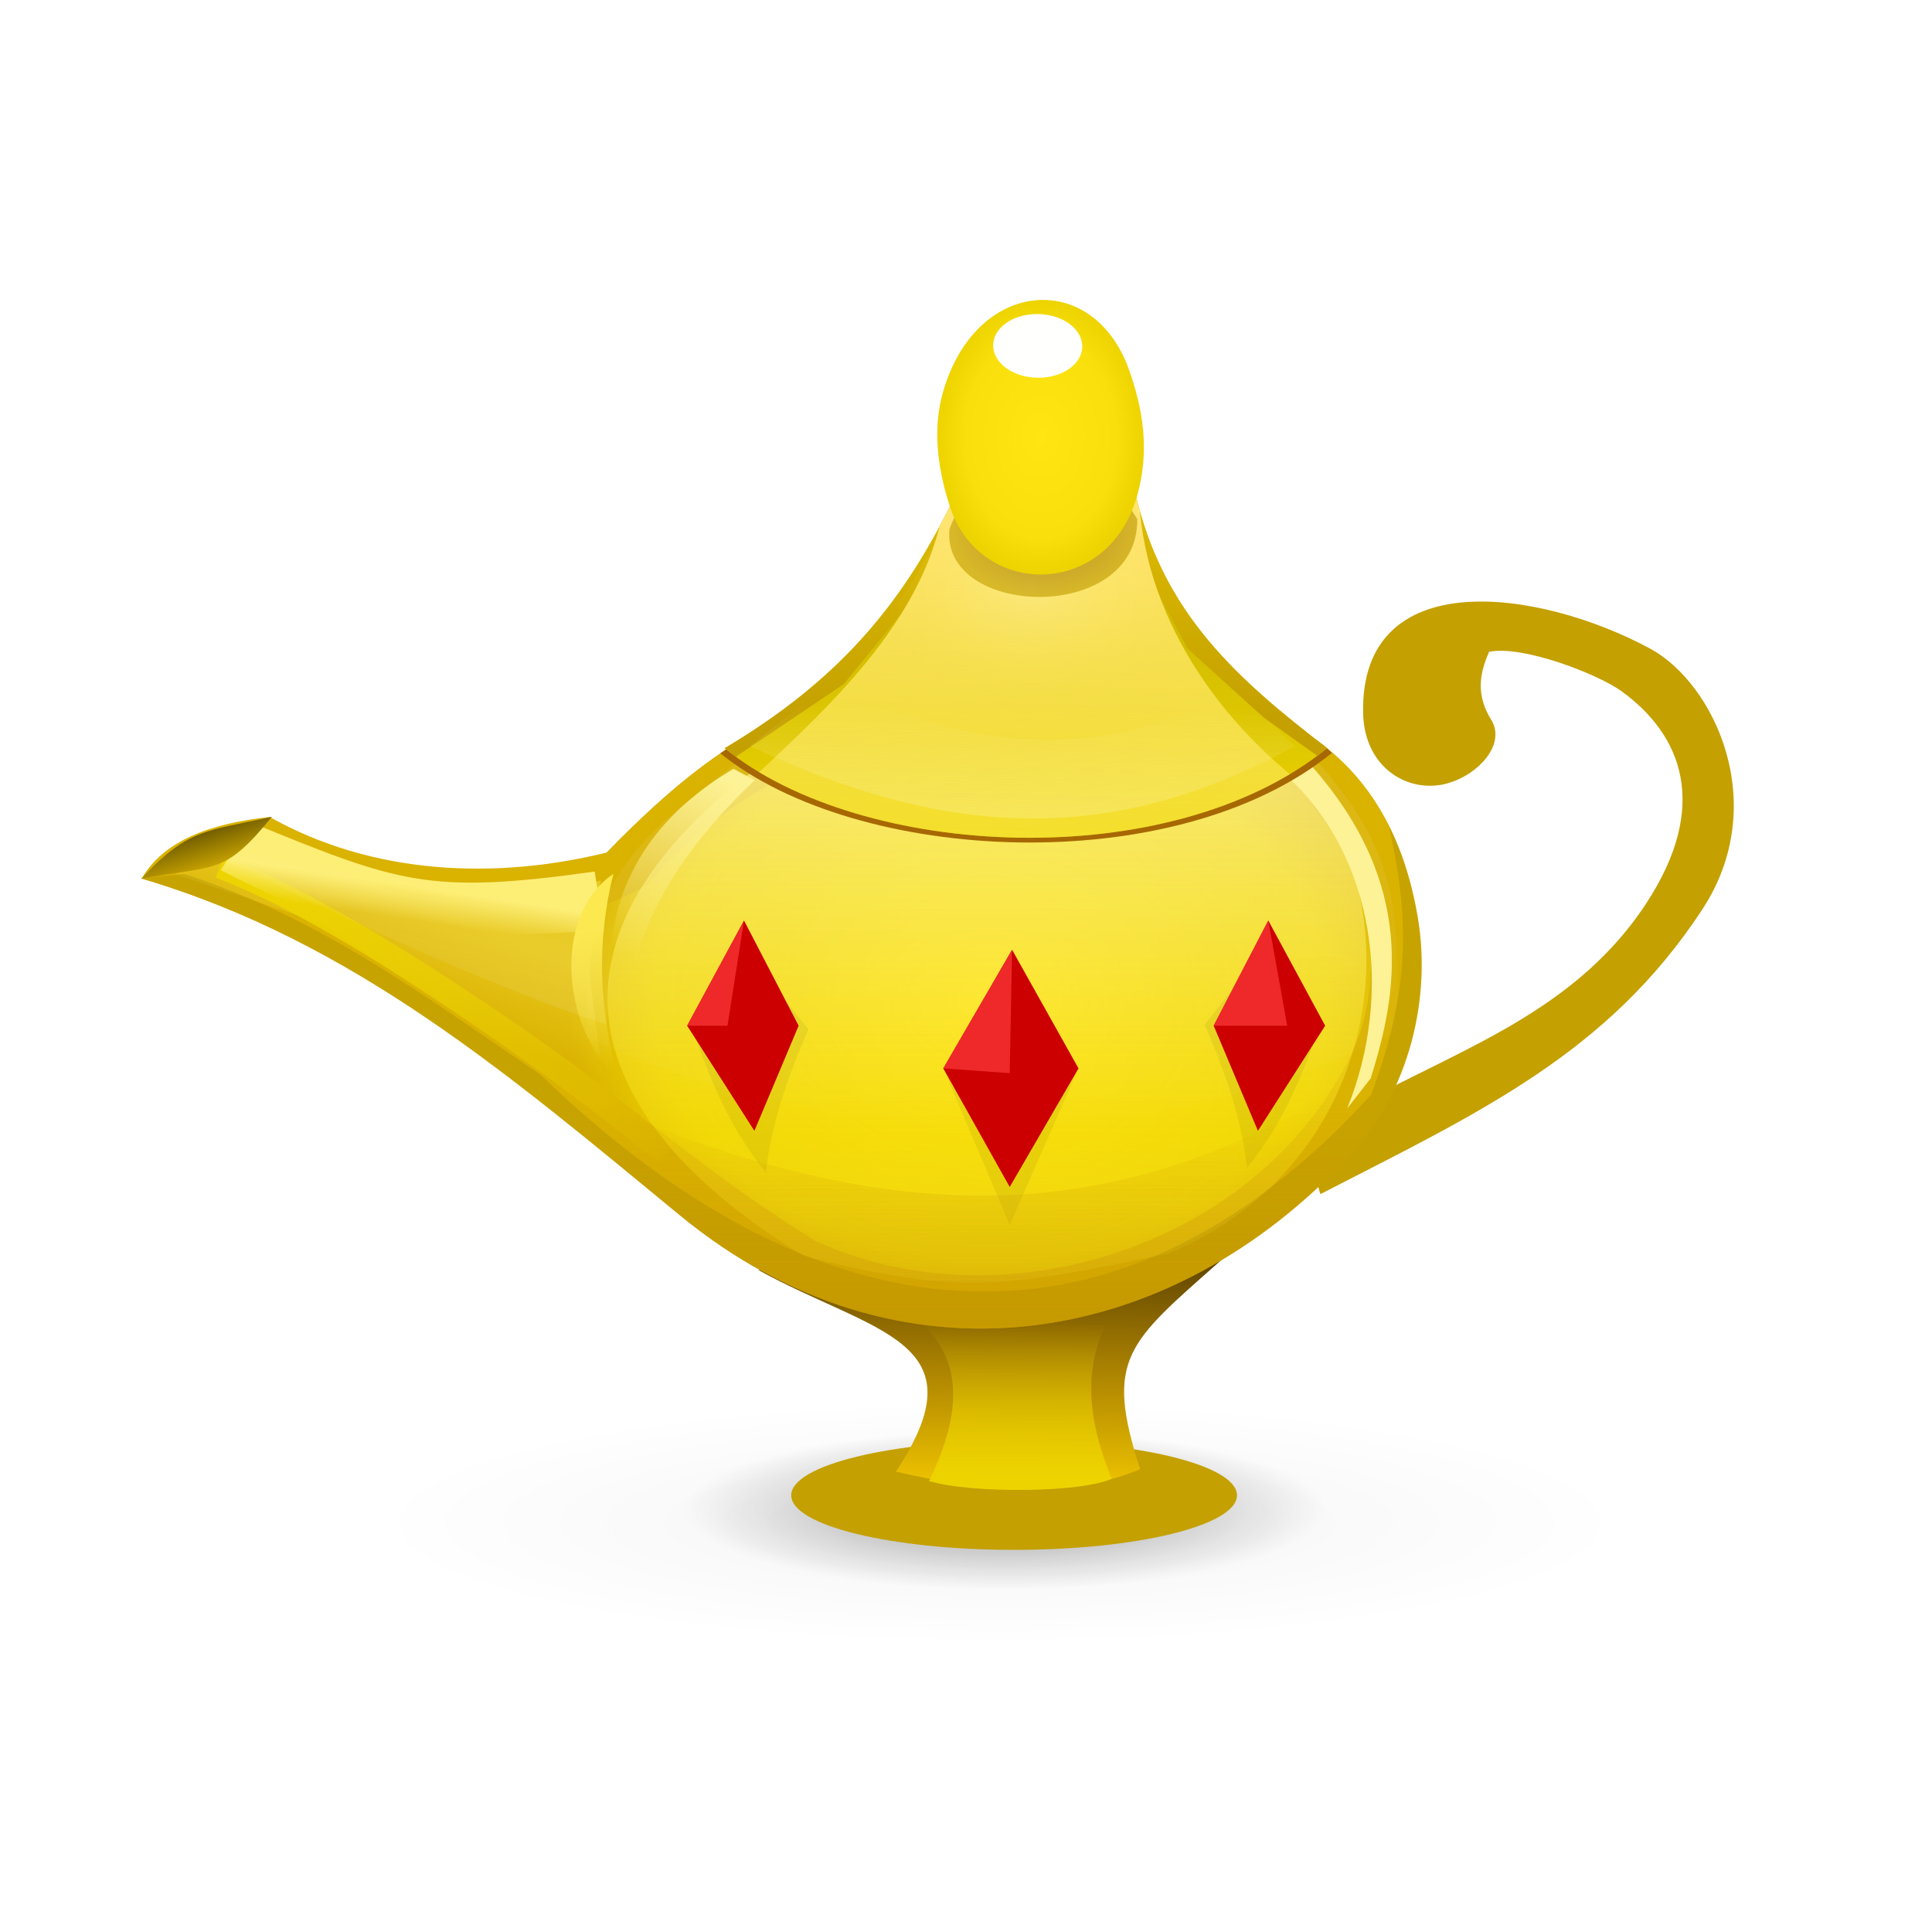 <?xml version="1.0" encoding="UTF-8" standalone="no"?>
<!-- Created with Inkscape (http://www.inkscape.org/) -->

<svg
   xmlns:dc="http://purl.org/dc/elements/1.1/"
   xmlns:cc="http://creativecommons.org/ns#"
   xmlns:rdf="http://www.w3.org/1999/02/22-rdf-syntax-ns#"
   xmlns:svg="http://www.w3.org/2000/svg"
   xmlns="http://www.w3.org/2000/svg"
   xmlns:xlink="http://www.w3.org/1999/xlink"
   xmlns:sodipodi="http://sodipodi.sourceforge.net/DTD/sodipodi-0.dtd"
   xmlns:inkscape="http://www.inkscape.org/namespaces/inkscape"
   width="407.294"
   height="407.294"
   id="svg2"
   version="1.1"
   inkscape:version="0.48.1 r9760"
   sodipodi:docname="geany.svg">
  <defs
     id="defs4">
    <linearGradient
       inkscape:collect="always"
       id="linearGradient6078">
      <stop
         style="stop-color:#edd400;stop-opacity:1;"
         offset="0"
         id="stop6080" />
      <stop
         style="stop-color:#edd400;stop-opacity:0;"
         offset="1"
         id="stop6082" />
    </linearGradient>
    <linearGradient
       inkscape:collect="always"
       id="linearGradient6064">
      <stop
         style="stop-color:#624601;stop-opacity:1"
         offset="0"
         id="stop6066" />
      <stop
         id="stop6072"
         offset="0.501"
         style="stop-color:#ac8301;stop-opacity:1;" />
      <stop
         style="stop-color:#ebc000;stop-opacity:1"
         offset="1"
         id="stop6068" />
    </linearGradient>
    <linearGradient
       inkscape:collect="always"
       id="linearGradient6056">
      <stop
         style="stop-color:#fdf295;stop-opacity:1;"
         offset="0"
         id="stop6058" />
      <stop
         style="stop-color:#fdf295;stop-opacity:0;"
         offset="1"
         id="stop6060" />
    </linearGradient>
    <linearGradient
       id="linearGradient5898">
      <stop
         style="stop-color:#ffe470;stop-opacity:1"
         offset="0"
         id="stop5900" />
      <stop
         style="stop-color:#fce94f;stop-opacity:0.569"
         offset="1"
         id="stop5902" />
    </linearGradient>
    <linearGradient
       inkscape:collect="always"
       id="linearGradient5888">
      <stop
         style="stop-color:#fef9cc;stop-opacity:1;"
         offset="0"
         id="stop5890" />
      <stop
         style="stop-color:#fef9cc;stop-opacity:0;"
         offset="1"
         id="stop5892" />
    </linearGradient>
    <linearGradient
       inkscape:collect="always"
       id="linearGradient5706">
      <stop
         style="stop-color:#8f5902;stop-opacity:1"
         offset="0"
         id="stop5708" />
      <stop
         style="stop-color:#c4a000;stop-opacity:1"
         offset="1"
         id="stop5710" />
    </linearGradient>
    <linearGradient
       id="linearGradient5694"
       inkscape:collect="always">
      <stop
         id="stop5696"
         offset="0"
         style="stop-color:#c4a000;stop-opacity:1" />
      <stop
         id="stop5698"
         offset="1"
         style="stop-color:#dfbd00;stop-opacity:1" />
    </linearGradient>
    <linearGradient
       inkscape:collect="always"
       id="linearGradient5668">
      <stop
         style="stop-color:#fef9cc;stop-opacity:1"
         offset="0"
         id="stop5670" />
      <stop
         style="stop-color:#fce94f;stop-opacity:0"
         offset="1"
         id="stop5672" />
    </linearGradient>
    <linearGradient
       inkscape:collect="always"
       id="linearGradient5616">
      <stop
         style="stop-color:#c48b00;stop-opacity:1;"
         offset="0"
         id="stop5618" />
      <stop
         style="stop-color:#c48b00;stop-opacity:0;"
         offset="1"
         id="stop5620" />
    </linearGradient>
    <linearGradient
       inkscape:collect="always"
       id="linearGradient5436">
      <stop
         style="stop-color:#ffffff;stop-opacity:1;"
         offset="0"
         id="stop5438" />
      <stop
         style="stop-color:#ffffff;stop-opacity:0;"
         offset="1"
         id="stop5440" />
    </linearGradient>
    <linearGradient
       inkscape:collect="always"
       id="linearGradient5406">
      <stop
         style="stop-color:#ffffff;stop-opacity:0"
         offset="0"
         id="stop5408" />
      <stop
         style="stop-color:#ffffff;stop-opacity:1"
         offset="1"
         id="stop5410" />
    </linearGradient>
    <linearGradient
       id="linearGradient5270">
      <stop
         style="stop-color:#ffe613;stop-opacity:1;"
         offset="0"
         id="stop5272" />
      <stop
         id="stop5278"
         offset="0.734"
         style="stop-color:#f9e00d;stop-opacity:1;" />
      <stop
         style="stop-color:#edd400;stop-opacity:1;"
         offset="1"
         id="stop5274" />
    </linearGradient>
    <linearGradient
       id="linearGradient5264"
       inkscape:collect="always">
      <stop
         id="stop5266"
         offset="0"
         style="stop-color:#edd400;stop-opacity:1" />
      <stop
         id="stop5268"
         offset="1"
         style="stop-color:#d3bd00;stop-opacity:1" />
    </linearGradient>
    <linearGradient
       inkscape:collect="always"
       id="linearGradient4987">
      <stop
         style="stop-color:#000000;stop-opacity:1;"
         offset="0"
         id="stop4989" />
      <stop
         style="stop-color:#000000;stop-opacity:0;"
         offset="1"
         id="stop4991" />
    </linearGradient>
    <linearGradient
       id="linearGradient4825">
      <stop
         id="stop4827"
         offset="0"
         style="stop-color:#fcea58;stop-opacity:1" />
      <stop
         id="stop4829"
         offset="1"
         style="stop-color:#fce94f;stop-opacity:0.71" />
    </linearGradient>
    <linearGradient
       inkscape:collect="always"
       id="linearGradient4703">
      <stop
         style="stop-color:#edd400;stop-opacity:1"
         offset="0"
         id="stop4705" />
      <stop
         style="stop-color:#d1bb00;stop-opacity:1"
         offset="1"
         id="stop4707" />
    </linearGradient>
    <linearGradient
       id="linearGradient4403">
      <stop
         style="stop-color:#fce94f;stop-opacity:1"
         offset="0"
         id="stop4405" />
      <stop
         style="stop-color:#edd400;stop-opacity:1"
         offset="1"
         id="stop4407" />
    </linearGradient>
    <linearGradient
       inkscape:collect="always"
       id="linearGradient4250">
      <stop
         style="stop-color:#c4a000;stop-opacity:1;"
         offset="0"
         id="stop4252" />
      <stop
         style="stop-color:#6a5700;stop-opacity:1"
         offset="1"
         id="stop4254" />
    </linearGradient>
    <linearGradient
       inkscape:collect="always"
       id="linearGradient4210">
      <stop
         style="stop-color:#fef5af;stop-opacity:1"
         offset="0"
         id="stop4212" />
      <stop
         id="stop5448"
         offset="0.313"
         style="stop-color:#fdf089;stop-opacity:0.616;" />
      <stop
         id="stop5444"
         offset="0.686"
         style="stop-color:#f9e00f;stop-opacity:0.465" />
      <stop
         style="stop-color:#fce94f;stop-opacity:0;"
         offset="1"
         id="stop4214" />
    </linearGradient>
    <linearGradient
       inkscape:collect="always"
       id="linearGradient4120">
      <stop
         style="stop-color:#ffe50f;stop-opacity:1"
         offset="0"
         id="stop4122" />
      <stop
         id="stop4128"
         offset="0.8"
         style="stop-color:#edd400;stop-opacity:0.914;" />
      <stop
         style="stop-color:#edd400;stop-opacity:0;"
         offset="1"
         id="stop4124" />
    </linearGradient>
    <linearGradient
       inkscape:collect="always"
       id="linearGradient4104">
      <stop
         style="stop-color:#fce94f;stop-opacity:1;"
         offset="0"
         id="stop4106" />
      <stop
         style="stop-color:#fce94f;stop-opacity:0;"
         offset="1"
         id="stop4108" />
    </linearGradient>
    <linearGradient
       inkscape:collect="always"
       id="linearGradient4054">
      <stop
         style="stop-color:#fdee75;stop-opacity:1;"
         offset="0"
         id="stop4056" />
      <stop
         style="stop-color:#fdee75;stop-opacity:0;"
         offset="1"
         id="stop4058" />
    </linearGradient>
    <linearGradient
       inkscape:collect="always"
       id="linearGradient4018">
      <stop
         style="stop-color:#fce94f;stop-opacity:1;"
         offset="0"
         id="stop4020" />
      <stop
         style="stop-color:#fce94f;stop-opacity:0;"
         offset="1"
         id="stop4022" />
    </linearGradient>
    <linearGradient
       inkscape:collect="always"
       id="linearGradient3974">
      <stop
         style="stop-color:#edd400;stop-opacity:1;"
         offset="0"
         id="stop3976" />
      <stop
         style="stop-color:#edd400;stop-opacity:0;"
         offset="1"
         id="stop3978" />
    </linearGradient>
    <filter
       inkscape:collect="always"
       id="filter3807"
       x="-0.186"
       width="1.372"
       y="-0.351"
       height="1.703"
       color-interpolation-filters="sRGB">
      <feGaussianBlur
         inkscape:collect="always"
         stdDeviation="16.839"
         id="feGaussianBlur3809" />
    </filter>
    <clipPath
       clipPathUnits="userSpaceOnUse"
       id="clipPath3813">
      <path
         sodipodi:nodetypes="ccsssscc"
         inkscape:connector-curvature="0"
         id="path3815"
         d="m 165,494.862 c -12.58,1.35 -22.403,4.998 -27,13 44.755,13.211 78.065,41.857 113.5,71 45.624,37.523 103.002,28.951 141.5,-13 12.118,-13.205 16.971,-32.644 14,-50 -7.466,-43.62 -42.391,-50.935 -82,-50.5 -41.654,0.457 -60.32,7.451 -89,37 -23.656,5.814 -49.404,4.648 -71,-7.5 z"
         style="fill:#dab200;fill-opacity:1;stroke:none" />
    </clipPath>
    <filter
       inkscape:collect="always"
       id="filter3906"
       x="-0.32"
       width="1.639"
       y="-0.125"
       height="1.251"
       color-interpolation-filters="sRGB">
      <feGaussianBlur
         inkscape:collect="always"
         stdDeviation="2.166"
         id="feGaussianBlur3908" />
    </filter>
    <filter
       inkscape:collect="always"
       id="filter3968"
       x="-0.087"
       width="1.173"
       y="-0.276"
       height="1.553"
       color-interpolation-filters="sRGB">
      <feGaussianBlur
         inkscape:collect="always"
         stdDeviation="2.818"
         id="feGaussianBlur3970" />
    </filter>
    <linearGradient
       inkscape:collect="always"
       xlink:href="#linearGradient3974"
       id="linearGradient3980"
       x1="172.534"
       y1="498.874"
       x2="266.226"
       y2="557.211"
       gradientUnits="userSpaceOnUse"
       gradientTransform="translate(-3,-2)" />
    <filter
       inkscape:collect="always"
       id="filter4010"
       color-interpolation-filters="sRGB">
      <feGaussianBlur
         inkscape:collect="always"
         stdDeviation="1.84"
         id="feGaussianBlur4012" />
    </filter>
    <linearGradient
       inkscape:collect="always"
       xlink:href="#linearGradient4018"
       id="linearGradient4024"
       x1="222.032"
       y1="522.032"
       x2="214.96"
       y2="541.478"
       gradientUnits="userSpaceOnUse"
       gradientTransform="translate(-1,1)" />
    <filter
       inkscape:collect="always"
       id="filter4050"
       color-interpolation-filters="sRGB">
      <feGaussianBlur
         inkscape:collect="always"
         stdDeviation="2.02"
         id="feGaussianBlur4052" />
    </filter>
    <linearGradient
       inkscape:collect="always"
       xlink:href="#linearGradient4054"
       id="linearGradient4060"
       x1="201.172"
       y1="511.426"
       x2="200.111"
       y2="518.497"
       gradientUnits="userSpaceOnUse"
       gradientTransform="translate(0,-1)" />
    <linearGradient
       inkscape:collect="always"
       xlink:href="#linearGradient4104"
       id="linearGradient4110"
       x1="236.075"
       y1="517.585"
       x2="248.364"
       y2="545.406"
       gradientUnits="userSpaceOnUse" />
    <radialGradient
       inkscape:collect="always"
       xlink:href="#linearGradient4120"
       id="radialGradient4126"
       cx="317.013"
       cy="533.049"
       fx="317.013"
       fy="533.049"
       r="134.337"
       gradientTransform="matrix(0.661,0,0,0.511,107.319,260.994)"
       gradientUnits="userSpaceOnUse" />
    <clipPath
       clipPathUnits="userSpaceOnUse"
       id="clipPath4176">
      <path
         sodipodi:nodetypes="ccsssscc"
         inkscape:connector-curvature="0"
         id="path4178"
         d="m 165,494.862 c -12.58,1.35 -22.403,4.998 -27,13 44.755,13.211 78.065,41.857 113.5,71 45.624,37.523 103.002,28.951 141.5,-13 12.118,-13.205 16.971,-32.644 14,-50 -7.466,-43.62 -42.391,-50.935 -82,-50.5 -41.654,0.457 -60.32,7.451 -89,37 -23.656,5.814 -49.404,4.648 -71,-7.5 z"
         style="fill:#dab200;fill-opacity:1;stroke:none" />
    </clipPath>
    <filter
       inkscape:collect="always"
       id="filter4204"
       color-interpolation-filters="sRGB">
      <feGaussianBlur
         inkscape:collect="always"
         stdDeviation="3.191"
         id="feGaussianBlur4206" />
    </filter>
    <linearGradient
       inkscape:collect="always"
       xlink:href="#linearGradient4210"
       id="linearGradient4216"
       x1="317.5"
       y1="437.773"
       x2="317.5"
       y2="618.791"
       gradientUnits="userSpaceOnUse" />
    <filter
       inkscape:collect="always"
       id="filter4246"
       x="-0.085"
       width="1.169"
       y="-0.111"
       height="1.222"
       color-interpolation-filters="sRGB">
      <feGaussianBlur
         inkscape:collect="always"
         stdDeviation="5.259"
         id="feGaussianBlur4248" />
    </filter>
    <linearGradient
       inkscape:collect="always"
       xlink:href="#linearGradient4250"
       id="linearGradient4256"
       x1="154.149"
       y1="504.708"
       x2="151.674"
       y2="497.107"
       gradientUnits="userSpaceOnUse" />
    <filter
       inkscape:collect="always"
       id="filter4375"
       x="-0.22"
       width="1.441"
       y="-0.294"
       height="1.588"
       color-interpolation-filters="sRGB">
      <feGaussianBlur
         inkscape:collect="always"
         stdDeviation="8.983"
         id="feGaussianBlur4377" />
    </filter>
    <clipPath
       clipPathUnits="userSpaceOnUse"
       id="clipPath4381">
      <path
         sodipodi:nodetypes="ccccc"
         inkscape:connector-curvature="0"
         id="path4383"
         d="m 386.5,480.362 c -33.107,26.839 -98.205,23.456 -127,0 23.474,-13.951 36.911,-29.674 47.5,-51 l 39,-3 c 5.819,25.705 21.696,39.478 40.5,54 z"
         style="fill:#c4a000;fill-opacity:1;stroke:none" />
    </clipPath>
    <filter
       inkscape:collect="always"
       id="filter4393"
       x="-0.105"
       width="1.21"
       y="-0.14"
       height="1.28"
       color-interpolation-filters="sRGB">
      <feGaussianBlur
         inkscape:collect="always"
         stdDeviation="4.516"
         id="feGaussianBlur4395" />
    </filter>
    <clipPath
       clipPathUnits="userSpaceOnUse"
       id="clipPath4419">
      <path
         sodipodi:nodetypes="ccccc"
         inkscape:connector-curvature="0"
         id="path4421"
         d="m 386.5,480.362 c -33.107,26.839 -98.205,23.456 -127,0 23.474,-13.951 36.911,-29.674 47.5,-51 l 39,-3 c 5.819,25.705 21.696,39.478 40.5,54 z"
         style="fill:#c4a000;fill-opacity:1;stroke:none" />
    </clipPath>
    <clipPath
       clipPathUnits="userSpaceOnUse"
       id="clipPath4479">
      <path
         sodipodi:nodetypes="ccccc"
         inkscape:connector-curvature="0"
         id="path4481"
         d="m 386.5,480.362 c -33.107,26.839 -98.205,23.456 -127,0 23.474,-13.951 36.911,-29.674 47.5,-51 l 39,-3 c 5.819,25.705 21.696,39.478 40.5,54 z"
         style="fill:#c4a000;fill-opacity:1;stroke:none" />
    </clipPath>
    <filter
       inkscape:collect="always"
       id="filter4699"
       x="-0.102"
       width="1.204"
       y="-0.425"
       height="1.849"
       color-interpolation-filters="sRGB">
      <feGaussianBlur
         inkscape:collect="always"
         stdDeviation="4.418"
         id="feGaussianBlur4701" />
    </filter>
    <linearGradient
       inkscape:collect="always"
       xlink:href="#linearGradient5264"
       id="linearGradient4709"
       x1="327"
       y1="502.362"
       x2="327"
       y2="456.362"
       gradientUnits="userSpaceOnUse"
       gradientTransform="translate(1.414,0)" />
    <linearGradient
       inkscape:collect="always"
       xlink:href="#linearGradient4825"
       id="linearGradient4711"
       gradientUnits="userSpaceOnUse"
       x1="320.964"
       y1="475.285"
       x2="323"
       y2="497.97" />
    <clipPath
       clipPathUnits="userSpaceOnUse"
       id="clipPath4979">
      <path
         sodipodi:nodetypes="ccccc"
         inkscape:connector-curvature="0"
         id="path4981"
         d="m 387.914,480.362 c -33.107,26.839 -98.205,23.456 -127,0 23.474,-13.951 36.911,-29.674 47.5,-51 l 39,-3 c 5.819,25.705 21.696,39.478 40.5,54 z"
         style="fill:url(#linearGradient4983);fill-opacity:1;stroke:none" />
    </clipPath>
    <linearGradient
       inkscape:collect="always"
       xlink:href="#linearGradient4703"
       id="linearGradient4983"
       gradientUnits="userSpaceOnUse"
       gradientTransform="translate(1.414,0)"
       x1="327"
       y1="502.362"
       x2="327"
       y2="456.362" />
    <radialGradient
       inkscape:collect="always"
       xlink:href="#linearGradient4987"
       id="radialGradient4993"
       cx="318.5"
       cy="634.862"
       fx="318.5"
       fy="634.862"
       r="52.5"
       gradientTransform="matrix(1,0,0,0.219,0,495.797)"
       gradientUnits="userSpaceOnUse" />
    <filter
       inkscape:collect="always"
       id="filter5103"
       x="-0.077"
       width="1.155"
       y="-0.353"
       height="1.707"
       color-interpolation-filters="sRGB">
      <feGaussianBlur
         inkscape:collect="always"
         stdDeviation="3.386"
         id="feGaussianBlur5105" />
    </filter>
    <radialGradient
       inkscape:collect="always"
       xlink:href="#linearGradient4987"
       id="radialGradient5109"
       gradientUnits="userSpaceOnUse"
       gradientTransform="matrix(1,0,0,0.219,0,495.797)"
       cx="318.5"
       cy="634.862"
       fx="318.5"
       fy="634.862"
       r="52.5" />
    <filter
       inkscape:collect="always"
       id="filter5130"
       x="-0.105"
       width="1.209"
       y="-0.478"
       height="1.956"
       color-interpolation-filters="sRGB">
      <feGaussianBlur
         inkscape:collect="always"
         stdDeviation="4.579"
         id="feGaussianBlur5132" />
    </filter>
    <filter
       inkscape:collect="always"
       id="filter5252"
       x="-0.241"
       width="1.483"
       y="-0.138"
       height="1.275"
       color-interpolation-filters="sRGB">
      <feGaussianBlur
         inkscape:collect="always"
         stdDeviation="2.867"
         id="feGaussianBlur5254" />
    </filter>
    <filter
       inkscape:collect="always"
       id="filter5256"
       x="-0.214"
       width="1.427"
       y="-0.122"
       height="1.243"
       color-interpolation-filters="sRGB">
      <feGaussianBlur
         inkscape:collect="always"
         stdDeviation="2.536"
         id="feGaussianBlur5258" />
    </filter>
    <filter
       inkscape:collect="always"
       id="filter5260"
       x="-0.241"
       width="1.483"
       y="-0.138"
       height="1.275"
       color-interpolation-filters="sRGB">
      <feGaussianBlur
         inkscape:collect="always"
         stdDeviation="2.867"
         id="feGaussianBlur5262" />
    </filter>
    <radialGradient
       inkscape:collect="always"
       xlink:href="#linearGradient5270"
       id="radialGradient5276"
       cx="327.505"
       cy="414.802"
       fx="327.505"
       fy="414.802"
       r="21.778"
       gradientTransform="matrix(1,0,0,1.329,0,-136.505)"
       gradientUnits="userSpaceOnUse" />
    <clipPath
       clipPathUnits="userSpaceOnUse"
       id="clipPath5296">
      <path
         sodipodi:nodetypes="ccccc"
         inkscape:connector-curvature="0"
         id="path5298"
         d="m 387.914,480.362 c -33.107,26.839 -98.205,23.456 -127,0 23.474,-13.951 36.911,-29.674 47.5,-51 l 39,-3 c 5.819,25.705 21.696,39.478 40.5,54 z"
         style="fill:url(#linearGradient5300);fill-opacity:1;stroke:none" />
    </clipPath>
    <linearGradient
       inkscape:collect="always"
       xlink:href="#linearGradient5264"
       id="linearGradient5300"
       gradientUnits="userSpaceOnUse"
       gradientTransform="translate(1.414,0)"
       x1="327"
       y1="502.362"
       x2="327"
       y2="456.362" />
    <filter
       inkscape:collect="always"
       id="filter5330"
       x="-0.071"
       width="1.142"
       y="-0.148"
       height="1.296"
       color-interpolation-filters="sRGB">
      <feGaussianBlur
         inkscape:collect="always"
         stdDeviation="4.78"
         id="feGaussianBlur5332" />
    </filter>
    <linearGradient
       inkscape:collect="always"
       xlink:href="#linearGradient5694"
       id="linearGradient5340"
       x1="341"
       y1="475.362"
       x2="341"
       y2="425.335"
       gradientUnits="userSpaceOnUse" />
    <linearGradient
       inkscape:collect="always"
       xlink:href="#linearGradient5436"
       id="linearGradient5442"
       x1="246"
       y1="546.862"
       x2="253"
       y2="518.862"
       gradientUnits="userSpaceOnUse" />
    <filter
       inkscape:collect="always"
       id="filter5478"
       x="-0.063"
       width="1.127"
       y="-0.124"
       height="1.249"
       color-interpolation-filters="sRGB">
      <feGaussianBlur
         inkscape:collect="always"
         stdDeviation="4.519"
         id="feGaussianBlur5480" />
    </filter>
    <filter
       inkscape:collect="always"
       id="filter5510"
       x="-0.072"
       width="1.143"
       y="-0.146"
       height="1.291"
       color-interpolation-filters="sRGB">
      <feGaussianBlur
         inkscape:collect="always"
         stdDeviation="3.4"
         id="feGaussianBlur5512" />
    </filter>
    <linearGradient
       inkscape:collect="always"
       xlink:href="#linearGradient5406"
       id="linearGradient5514"
       x1="318.493"
       y1="567.04"
       x2="317.567"
       y2="482.475"
       gradientUnits="userSpaceOnUse" />
    <clipPath
       clipPathUnits="userSpaceOnUse"
       id="clipPath5556">
      <path
         style="fill:#dab200;fill-opacity:1;stroke:none"
         d="m 165,494.862 c -12.58,1.35 -22.403,4.998 -27,13 44.755,13.211 78.065,41.857 113.5,71 45.624,37.523 103.002,28.951 141.5,-13 12.118,-13.205 16.971,-32.644 14,-50 -7.466,-43.62 -42.391,-50.935 -82,-50.5 -41.654,0.457 -60.32,7.451 -89,37 -23.656,5.814 -49.404,4.648 -71,-7.5 z"
         id="path5558"
         inkscape:connector-curvature="0"
         sodipodi:nodetypes="ccsssscc" />
    </clipPath>
    <linearGradient
       inkscape:collect="always"
       xlink:href="#linearGradient5616"
       id="linearGradient5622"
       x1="325.976"
       y1="607.596"
       x2="325.976"
       y2="554.573"
       gradientUnits="userSpaceOnUse" />
    <filter
       inkscape:collect="always"
       id="filter5634"
       color-interpolation-filters="sRGB">
      <feGaussianBlur
         inkscape:collect="always"
         stdDeviation="1.435"
         id="feGaussianBlur5636" />
    </filter>
    <radialGradient
       inkscape:collect="always"
       xlink:href="#linearGradient5668"
       id="radialGradient5674"
       cx="327.505"
       cy="441.024"
       fx="327.505"
       fy="441.024"
       r="21.778"
       gradientTransform="matrix(1.505,0,0,1.121,-165.418,-53.417)"
       gradientUnits="userSpaceOnUse" />
    <linearGradient
       inkscape:collect="always"
       xlink:href="#linearGradient4825"
       id="linearGradient5678"
       gradientUnits="userSpaceOnUse"
       x1="320.964"
       y1="475.285"
       x2="323"
       y2="497.97" />
    <clipPath
       clipPathUnits="userSpaceOnUse"
       id="clipPath5688">
      <path
         style="fill:url(#linearGradient5692);fill-opacity:1;stroke:none"
         d="m 387.914,480.362 c -33.107,26.839 -98.205,23.456 -127,0 23.474,-13.951 36.911,-29.674 47.5,-51 l 39,-3 c 5.819,25.705 21.696,39.478 40.5,54 z"
         id="path5690"
         inkscape:connector-curvature="0"
         sodipodi:nodetypes="ccccc" />
    </clipPath>
    <linearGradient
       inkscape:collect="always"
       xlink:href="#linearGradient5264"
       id="linearGradient5692"
       gradientUnits="userSpaceOnUse"
       gradientTransform="translate(1.414,0)"
       x1="327"
       y1="502.362"
       x2="327"
       y2="456.362" />
    <radialGradient
       inkscape:collect="always"
       xlink:href="#linearGradient5706"
       id="radialGradient5712"
       cx="328.774"
       cy="427.882"
       fx="328.774"
       fy="427.882"
       r="25.417"
       gradientTransform="matrix(0.805,-1.7546121e-7,1.2781805e-7,0.587,64.027,182.496)"
       gradientUnits="userSpaceOnUse" />
    <filter
       inkscape:collect="always"
       id="filter5834"
       x="-0.129"
       width="1.259"
       y="-0.159"
       height="1.318"
       color-interpolation-filters="sRGB">
      <feGaussianBlur
         inkscape:collect="always"
         stdDeviation="2.139"
         id="feGaussianBlur5836" />
    </filter>
    <filter
       inkscape:collect="always"
       id="filter5884"
       x="-0.07"
       width="1.14"
       y="-0.42"
       height="1.839"
       color-interpolation-filters="sRGB">
      <feGaussianBlur
         inkscape:collect="always"
         stdDeviation="3.352"
         id="feGaussianBlur5886" />
    </filter>
    <linearGradient
       inkscape:collect="always"
       xlink:href="#linearGradient5888"
       id="linearGradient5894"
       x1="328.5"
       y1="494.362"
       x2="328.854"
       y2="472.438"
       gradientUnits="userSpaceOnUse"
       gradientTransform="translate(0,-1)" />
    <linearGradient
       inkscape:collect="always"
       xlink:href="#linearGradient5898"
       id="linearGradient5896"
       gradientUnits="userSpaceOnUse"
       x1="324.5"
       y1="433.566"
       x2="323"
       y2="497.97" />
    <filter
       inkscape:collect="always"
       id="filter5980"
       x="-0.041"
       width="1.083"
       y="-0.162"
       height="1.325"
       color-interpolation-filters="sRGB">
      <feGaussianBlur
         inkscape:collect="always"
         stdDeviation="2.226"
         id="feGaussianBlur5982" />
    </filter>
    <clipPath
       clipPathUnits="userSpaceOnUse"
       id="clipPath5986">
      <path
         sodipodi:nodetypes="ccsssscc"
         inkscape:connector-curvature="0"
         id="path5988"
         d="m 165,494.862 c -12.58,1.35 -22.403,4.998 -27,13 44.755,13.211 78.065,41.857 113.5,71 45.624,37.523 103.002,28.951 141.5,-13 12.118,-13.205 16.971,-32.644 14,-50 -7.466,-43.62 -42.391,-50.935 -82,-50.5 -41.654,0.457 -60.32,7.451 -89,37 -23.656,5.814 -49.404,4.648 -71,-7.5 z"
         style="fill:#dab200;fill-opacity:1;stroke:none" />
    </clipPath>
    <filter
       inkscape:collect="always"
       id="filter6048"
       x="-0.34"
       width="1.679"
       y="-0.112"
       height="1.223"
       color-interpolation-filters="sRGB">
      <feGaussianBlur
         inkscape:collect="always"
         stdDeviation="3.167"
         id="feGaussianBlur6050" />
    </filter>
    <linearGradient
       inkscape:collect="always"
       xlink:href="#linearGradient6056"
       id="linearGradient6062"
       x1="302.226"
       y1="487.259"
       x2="314.671"
       y2="525.259"
       gradientUnits="userSpaceOnUse" />
    <linearGradient
       inkscape:collect="always"
       xlink:href="#linearGradient6064"
       id="linearGradient6070"
       x1="317.577"
       y1="588.157"
       x2="316.784"
       y2="634.462"
       gradientUnits="userSpaceOnUse" />
    <linearGradient
       inkscape:collect="always"
       xlink:href="#linearGradient6078"
       id="linearGradient6084"
       x1="326.33"
       y1="635.876"
       x2="326.33"
       y2="601.58"
       gradientUnits="userSpaceOnUse" />
    <filter
       inkscape:collect="always"
       id="filter6122"
       x="-0.109"
       width="1.218"
       y="-0.134"
       height="1.268"
       color-interpolation-filters="sRGB">
      <feGaussianBlur
         inkscape:collect="always"
         stdDeviation="2.697"
         id="feGaussianBlur6124" />
    </filter>
    <radialGradient
       inkscape:collect="always"
       xlink:href="#linearGradient5668"
       id="radialGradient6128"
       gradientUnits="userSpaceOnUse"
       gradientTransform="matrix(1.505,0,0,1.121,-165.418,-53.417)"
       cx="327.505"
       cy="441.024"
       fx="327.505"
       fy="441.024"
       r="21.778" />
  </defs>
  <sodipodi:namedview
     id="base"
     pagecolor="#ffffff"
     bordercolor="#666666"
     borderopacity="1.0"
     inkscape:pageopacity="0.0"
     inkscape:pageshadow="2"
     inkscape:zoom="1"
     inkscape:cx="182.46543"
     inkscape:cy="189.57612"
     inkscape:document-units="px"
     inkscape:current-layer="layer1"
     showgrid="false"
     showborder="false"
     inkscape:window-width="1366"
     inkscape:window-height="711"
     inkscape:window-x="0"
     inkscape:window-y="26"
     inkscape:window-maximized="1"
     fit-margin-top="0"
     fit-margin-left="0"
     fit-margin-right="0"
     fit-margin-bottom="0" />
  <g
     inkscape:label="Camada 1"
     inkscape:groupmode="layer"
     id="layer1"
     transform="translate(-108.137,-322.628)">
    <rect
       style="fill:#d3d7cf;fill-opacity:0;stroke:none"
       id="rect6126"
       width="407.294"
       height="407.294"
       x="108.137"
       y="322.628" />
    <path
       sodipodi:type="arc"
       style="opacity:0.596;fill:url(#radialGradient5109);fill-opacity:1;stroke:none;filter:url(#filter5130)"
       id="path5107"
       sodipodi:cx="318.5"
       sodipodi:cy="634.86218"
       sodipodi:rx="52.5"
       sodipodi:ry="11.5"
       d="m 371,634.862 c 0,6.351 -23.505,11.5 -52.5,11.5 -28.995,0 -52.5,-5.149 -52.5,-11.5 0,-6.351 23.505,-11.5 52.5,-11.5 28.995,0 52.5,5.149 52.5,11.5 z"
       transform="matrix(1.288,0,0,1.459,-90.291,-285.273)" />
    <path
       transform="matrix(2.525,0,0,2.243,-485.292,-780.32)"
       d="m 371,634.862 c 0,6.351 -23.505,11.5 -52.5,11.5 -28.995,0 -52.5,-5.149 -52.5,-11.5 0,-6.351 23.505,-11.5 52.5,-11.5 28.995,0 52.5,5.149 52.5,11.5 z"
       sodipodi:ry="11.5"
       sodipodi:rx="52.5"
       sodipodi:cy="634.86218"
       sodipodi:cx="318.5"
       id="path4985"
       style="opacity:0.215;fill:url(#radialGradient4993);fill-opacity:1;stroke:none;filter:url(#filter5103)"
       sodipodi:type="arc" />
    <path
       sodipodi:type="arc"
       style="fill:#c4a000;fill-opacity:1;stroke:none"
       id="path2997"
       sodipodi:cx="318.5"
       sodipodi:cy="634.86218"
       sodipodi:rx="52.5"
       sodipodi:ry="11.5"
       d="m 371,634.862 c 0,6.351 -23.505,11.5 -52.5,11.5 -28.995,0 -52.5,-5.149 -52.5,-11.5 0,-6.351 23.505,-11.5 52.5,-11.5 28.995,0 52.5,5.149 52.5,11.5 z"
       transform="matrix(0.895,0,0,1,36.867,3)" />
    <path
       style="fill:url(#linearGradient6070);fill-opacity:1;stroke:none"
       d="m 365.5,588.362 c -19.596,17.351 -24.605,20.599 -17,44 -16.333,6.797 -35.167,4.287 -51.5,0.5 18.427,-27.787 -4.67,-29.087 -29,-42.5 z"
       id="path2993"
       inkscape:connector-curvature="0"
       sodipodi:nodetypes="ccccc" />
    <path
       style="fill:#c4a000;fill-opacity:1;stroke:none"
       d="m 386.5,574.362 c 33.399,-17.191 60.543,-29.559 80.5,-60 14.628,-22.312 2.439,-47.76 -11,-55 -23.629,-12.729 -61.04,-17.81 -60.5,13.5 0.186,10.781 8.174,16.263 15.781,15.313 7.22,-0.902 14.749,-8.13 11.219,-13.813 -3.211,-5.167 -2.51,-9.666 -0.434,-14.319 6.982,-1.462 22.837,4.629 27.934,8.319 12.546,9.082 18.872,24.056 5,45 -16.119,24.337 -42.544,31.386 -65.5,45 l -5,9.5 z"
       id="path2995"
       inkscape:connector-curvature="0"
       sodipodi:nodetypes="cssssscssccc" />
    <path
       style="fill:#dab200;fill-opacity:1;stroke:none"
       d="m 165,494.862 c -12.58,1.35 -22.403,4.998 -27,13 44.755,13.211 78.065,41.857 113.5,71 45.624,37.523 103.002,28.951 141.5,-13 12.118,-13.205 16.971,-32.644 14,-50 -7.466,-43.62 -42.391,-50.935 -82,-50.5 -41.654,0.457 -60.32,7.451 -89,37 -23.656,5.814 -49.404,4.648 -71,-7.5 z"
       id="path2987"
       inkscape:connector-curvature="0"
       sodipodi:nodetypes="ccsssscc" />
    <path
       style="fill:url(#radialGradient4126);fill-opacity:1;stroke:none;filter:url(#filter3807)"
       d="m 310.188,476.531 c -25.125,1.326 -49.363,13.362 -65.5,32.531 -19.465,11.667 -43.642,7.944 -64.802,3.933 -1.88,-0.484 5.754,3.148 7.458,4.473 33.004,19.224 60.457,47.05 92.969,66.906 40.789,18.479 95.629,-0.337 113.656,-41.688 9.542,-23.738 -3.141,-55.346 -28.759,-62.072 -17.626,-5.65 -36.701,-3.801 -55.022,-4.085 z"
       id="path3769"
       inkscape:connector-curvature="0"
       clip-path="url(#clipPath3813)" />
    <path
       style="opacity:0.641;fill:url(#linearGradient4024);fill-opacity:1;stroke:none;filter:url(#filter4050)"
       d="m 234.82,508.183 -2.475,19.445 2.828,21.92 15.91,18.738 -31.82,-21.567 -43.134,-29.345 -31,-10.435 18.979,-9.011 21.92,9.192 34.648,5.657 z"
       id="path4016"
       inkscape:connector-curvature="0"
       sodipodi:nodetypes="ccccccccccc" />
    <path
       style="fill:url(#linearGradient4216);fill-opacity:1;stroke:none;filter:url(#filter4246)"
       d="m 372,479.362 c -38.61,17.382 -60.383,17.63 -97,0 -57.777,38.692 -46.004,78.435 2.5,108 34.094,8.86 44.121,6.256 77,-0.5 52.067,-21.61 52.375,-89.714 17.5,-107.5 z"
       id="path4208"
       inkscape:connector-curvature="0"
       sodipodi:nodetypes="ccccc" />
    <path
       style="opacity:0.304;fill:url(#linearGradient5514);fill-opacity:1;stroke:none;filter:url(#filter5478)"
       d="m 402.333,540.049 c -52.162,27.306 -116.272,25.74 -170.306,1.379 -2.746,-37.96 15.438,-44.795 43.27,-67.175 l 100.763,-1.414 c 24.439,24.341 28.052,34.91 26.274,67.211 z"
       id="path5404"
       inkscape:connector-curvature="0"
       sodipodi:nodetypes="ccccc" />
    <path
       style="fill:#fdf295;fill-opacity:1;stroke:none;filter:url(#filter6048)"
       d="m 384.727,484.202 c 22.163,25.18 17.992,47.938 12.374,65.761 l -4.96,6.354 c 9.835,-24.341 5.696,-52.977 -12.314,-69.7 z"
       id="path5990"
       inkscape:connector-curvature="0"
       sodipodi:nodetypes="ccccc" />
    <path
       style="fill:#a76803;fill-opacity:1;stroke:none;filter:url(#filter5980)"
       d="m 388.914,481.362 c -33.107,26.839 -100.205,23.456 -129,0 16.845,-10.857 47.5,-11 47.5,-11 l 39,-3 c 0,0 25.552,-2.555 42.5,14 z"
       id="path4717"
       inkscape:connector-curvature="0"
       sodipodi:nodetypes="ccccc"
       clip-path="url(#clipPath5986)" />
    <path
       style="fill:url(#linearGradient4709);fill-opacity:1;stroke:none"
       d="m 387.914,480.362 c -33.107,26.839 -98.205,23.456 -127,0 23.474,-13.951 36.911,-29.674 47.5,-51 l 39,-3 c 5.819,25.705 21.696,39.478 40.5,54 z"
       id="path2989"
       inkscape:connector-curvature="0"
       sodipodi:nodetypes="ccccc" />
    <path
       style="fill:url(#linearGradient5340);fill-opacity:1;stroke:none;filter:url(#filter5330)"
       d="m 311.5,427.362 -12,23 -13.5,16.5 -27.5,18.5 -13,-8.5 56,-68 60,2 45.5,63 -15,12.5 -17.5,-12.5 -16,-14.5 -12,-22.5 -4,-18 -33,1 z"
       id="path5288"
       inkscape:connector-curvature="0"
       clip-path="url(#clipPath5296)" />
    <path
       style="fill:url(#linearGradient3980);fill-opacity:1;stroke:none;filter:url(#filter4010)"
       d="m 246.962,567.762 c -22.592,-18.684 -67.936,-50.779 -93.338,-60.104 l 1.768,-4.596 c 27.678,10.659 73.065,42.285 95.106,60.458 z"
       id="path3972"
       inkscape:connector-curvature="0"
       sodipodi:nodetypes="ccccc" />
    <path
       style="fill:url(#linearGradient4060);fill-opacity:1;stroke:none;filter:url(#filter3968)"
       d="m 233.5,506.362 c -34.83,4.883 -41.225,2.431 -72.328,-10.293 l -6.5,10 c 33.636,17.483 44.159,14.087 80.828,12.793 z"
       id="path3910"
       inkscape:connector-curvature="0"
       sodipodi:nodetypes="ccccc" />
    <path
       style="fill:url(#linearGradient4110);fill-opacity:1;stroke:none;filter:url(#filter3906)"
       d="m 237,505.862 c 0.052,16.102 4.808,29.382 11.5,41.5 -13.971,-7.282 -21.903,-29.764 -11.5,-41.5 z"
       id="path3836"
       inkscape:connector-curvature="0"
       sodipodi:nodetypes="ccc"
       transform="matrix(0.969,0.248,-0.248,0.969,133.269,-42.12)" />
    <path
       transform="matrix(-0.855,0,0,0.915,585.506,47.497)"
       sodipodi:nodetypes="ccccc"
       inkscape:connector-curvature="0"
       id="path5178"
       d="m 387.5,537.862 c -4.084,11 -8.563,22 -18.008,33 -1.289,-11 -5.321,-22 -10.492,-33 l 14.5,-17 z"
       style="opacity:0.24;fill:#000000;fill-opacity:1;stroke:none;filter:url(#filter5260)" />
    <path
       sodipodi:nodetypes="ccccc"
       inkscape:connector-curvature="0"
       id="path6052"
       d="m 302.727,484.202 c 27.365,18.18 19.679,43.938 14.062,61.761 l -4.96,6.354 c 9.835,-24.341 3.908,-45.477 -14.001,-65.7 z"
       style="fill:url(#linearGradient6062);fill-opacity:1;stroke:none;filter:url(#filter6048)"
       transform="matrix(-1,0,-0.172,1,648.772,0.5)" />
    <path
       style="opacity:0.462;fill:#836b00;fill-opacity:1;stroke:none;filter:url(#filter4204)"
       d="m 147,506.862 c 29.093,9.478 49.93,25.335 75,42.25 57.12,55.265 119.735,65.103 175.25,4.25 8.297,-22.826 8.415,-37.462 2.75,-60.5 l 12.75,1.5 19.75,64.5 -30.25,32.75 -64.75,20.25 -53.25,5.75 -97.25,-71 -55.25,-32 2.5,-6.5 z"
       id="path4172"
       inkscape:connector-curvature="0"
       clip-path="url(#clipPath4176)"
       sodipodi:nodetypes="ccccccccccccc" />
    <path
       style="fill:url(#linearGradient4256);fill-opacity:1;stroke:none"
       d="m 165.463,494.808 c -10.137,12.49 -11.755,10.096 -27.577,13.081 10.01,-10.681 13.601,-9.944 27.577,-13.081 z"
       id="path3767"
       inkscape:connector-curvature="0"
       sodipodi:nodetypes="ccc" />
    <path
       style="opacity:0.33;fill:url(#linearGradient5442);fill-opacity:1;stroke:none;filter:url(#filter5510)"
       d="M 235.996,538.631 C 214.073,531.462 182.856,517.456 156.5,504.362 l 6,-7.5 c 35.415,23.932 55.44,13.934 75.5,9.5 z"
       id="path5434"
       inkscape:connector-curvature="0"
       sodipodi:nodetypes="ccccc" />
    <path
       style="fill:url(#linearGradient5896);fill-opacity:1;stroke:none;filter:url(#filter4393)"
       d="m 306.234,423.172 c -0.887,28.045 -25.809,49.3 -42.796,65.359 29.058,23.153 93.017,15.188 119.5,0.688 -20.989,-15.618 -36.483,-39.461 -36.188,-65.688 z"
       id="path4277"
       inkscape:connector-curvature="0"
       clip-path="url(#clipPath4419)"
       transform="translate(1.414,0)"
       sodipodi:nodetypes="ccccc" />
    <path
       sodipodi:nodetypes="sssss"
       inkscape:connector-curvature="0"
       id="path5664"
       d="m 358.196,451.346 c -9.234,18.543 -50.196,18.427 -59.598,1.789 -3.97,-7.026 -5.244,-13.75 -2.129,-19.982 10.234,-20.472 47.658,-22.042 59.066,-4.175 4.543,7.114 6.598,14.461 2.661,22.367 z"
       style="opacity:0.266;fill:url(#radialGradient6128);fill-opacity:1;stroke:none"
       clip-path="url(#clipPath5688)"
       transform="translate(-2,5)" />
    <path
       sodipodi:nodetypes="ccc"
       inkscape:connector-curvature="0"
       id="path4831"
       d="m 347.897,432.037 c 0.229,22.337 -41.483,20.785 -39.598,2.121 9.416,-24.257 26.69,-22.867 39.598,-2.121 z"
       style="opacity:0.795;fill:url(#radialGradient5712);fill-opacity:1;stroke:none;filter:url(#filter5834)"
       clip-path="url(#clipPath4979)" />
    <path
       style="fill:url(#radialGradient5276);fill-opacity:1;stroke:none"
       d="m 347.897,427.037 c -6.135,21.983 -33.351,21.845 -39.598,2.121 -2.638,-8.329 -3.484,-16.3 -1.414,-23.688 6.799,-24.269 31.665,-26.131 39.244,-4.95 3.018,8.434 4.384,17.143 1.768,26.517 z"
       id="path2991"
       inkscape:connector-curvature="0"
       sodipodi:nodetypes="sssss" />
    <path
       sodipodi:nodetypes="ccccc"
       inkscape:connector-curvature="0"
       id="path5150"
       d="m 335.5,547.862 -14.5,33 -14,-33 14.5,-17 z"
       style="opacity:0.24;fill:#000000;fill-opacity:1;stroke:none;filter:url(#filter5256)" />
    <path
       style="fill:#cc0000;stroke:none"
       d="m 335.5,547.862 -14.5,25 -14,-25 14.5,-25 z"
       id="path5138"
       inkscape:connector-curvature="0"
       sodipodi:nodetypes="ccccc" />
    <path
       style="opacity:0.24;fill:#000000;fill-opacity:1;stroke:none;filter:url(#filter5252)"
       d="m 387.5,537.862 c -4.084,11 -8.563,22 -18.008,33 -1.289,-11 -5.321,-22 -10.492,-33 l 14.5,-17 z"
       id="path5176"
       inkscape:connector-curvature="0"
       sodipodi:nodetypes="ccccc"
       transform="matrix(0.855,0,0,0.915,55.121,46.497)" />
    <path
       sodipodi:nodetypes="ccccc"
       inkscape:connector-curvature="0"
       id="path5140"
       d="M 387.5,538.862 373.327,561.032 364,538.862 375.513,516.692 z"
       style="fill:#cc0000;stroke:none" />
    <path
       style="fill:#cc0000;stroke:none"
       d="M 253,538.862 267.173,561.032 276.5,538.862 264.987,516.692 z"
       id="path5142"
       inkscape:connector-curvature="0"
       sodipodi:nodetypes="ccccc" />
    <path
       sodipodi:nodetypes="cccc"
       inkscape:connector-curvature="0"
       id="path5144"
       d="m 321,548.862 -14,-1 14.5,-25 z"
       style="fill:#ef2929;stroke:none" />
    <path
       sodipodi:nodetypes="cccc"
       inkscape:connector-curvature="0"
       id="path5146"
       d="m 253,538.862 8.5,0 3.487,-22.17 z"
       style="fill:#ef2929;stroke:none" />
    <path
       style="fill:#ef2929;stroke:none"
       d="m 379.5,538.862 -15.5,0 11.513,-22.17 z"
       id="path5148"
       inkscape:connector-curvature="0"
       sodipodi:nodetypes="cccc" />
    <path
       style="opacity:0.657;fill:url(#linearGradient5622);fill-opacity:1;stroke:none;filter:url(#filter5634)"
       d="m 407,540.362 c -70.472,54.091 -131.29,36.457 -204.5,0.5 l 2,26.5 c 66.59,45.678 163.742,80.515 210.5,-4.5 z"
       id="path5516"
       inkscape:connector-curvature="0"
       sodipodi:nodetypes="ccccc"
       clip-path="url(#clipPath5556)" />
    <path
       sodipodi:type="arc"
       style="opacity:0.99;fill:#ffffff;fill-opacity:1;stroke:none"
       id="path5704"
       sodipodi:cx="328.25"
       sodipodi:cy="397.61218"
       sodipodi:rx="5.75"
       sodipodi:ry="5.75"
       d="m 334,397.612 c 0,3.176 -2.574,5.75 -5.75,5.75 -3.176,0 -5.75,-2.574 -5.75,-5.75 0,-3.176 2.574,-5.75 5.75,-5.75 3.176,0 5.75,2.574 5.75,5.75 z"
       transform="matrix(1.402,0.615,-0.839,0.993,200.292,-201.155)" />
    <path
       style="opacity:0.5;fill:url(#linearGradient5894);fill-opacity:1;stroke:none;filter:url(#filter5884)"
       d="m 381.131,479.899 c -40.065,21.91 -74.863,18.77 -114.905,0 L 283.529,466.01 c 28.431,16.101 61.091,16.932 84.127,1.414 z"
       id="path5838"
       inkscape:connector-curvature="0"
       sodipodi:nodetypes="ccccc" />
    <path
       sodipodi:nodetypes="ccccc"
       inkscape:connector-curvature="0"
       id="path6074"
       d="m 352.5,588.362 c -16.381,13.428 -17.179,28.537 -10,46 -6.08,2.908 -29.238,3.227 -38.5,0.5 14.432,-29.784 -5.12,-36.312 -19,-44.5 z"
       style="fill:url(#linearGradient6084);fill-opacity:1;stroke:none;filter:url(#filter6122)" />
  </g>
</svg>
